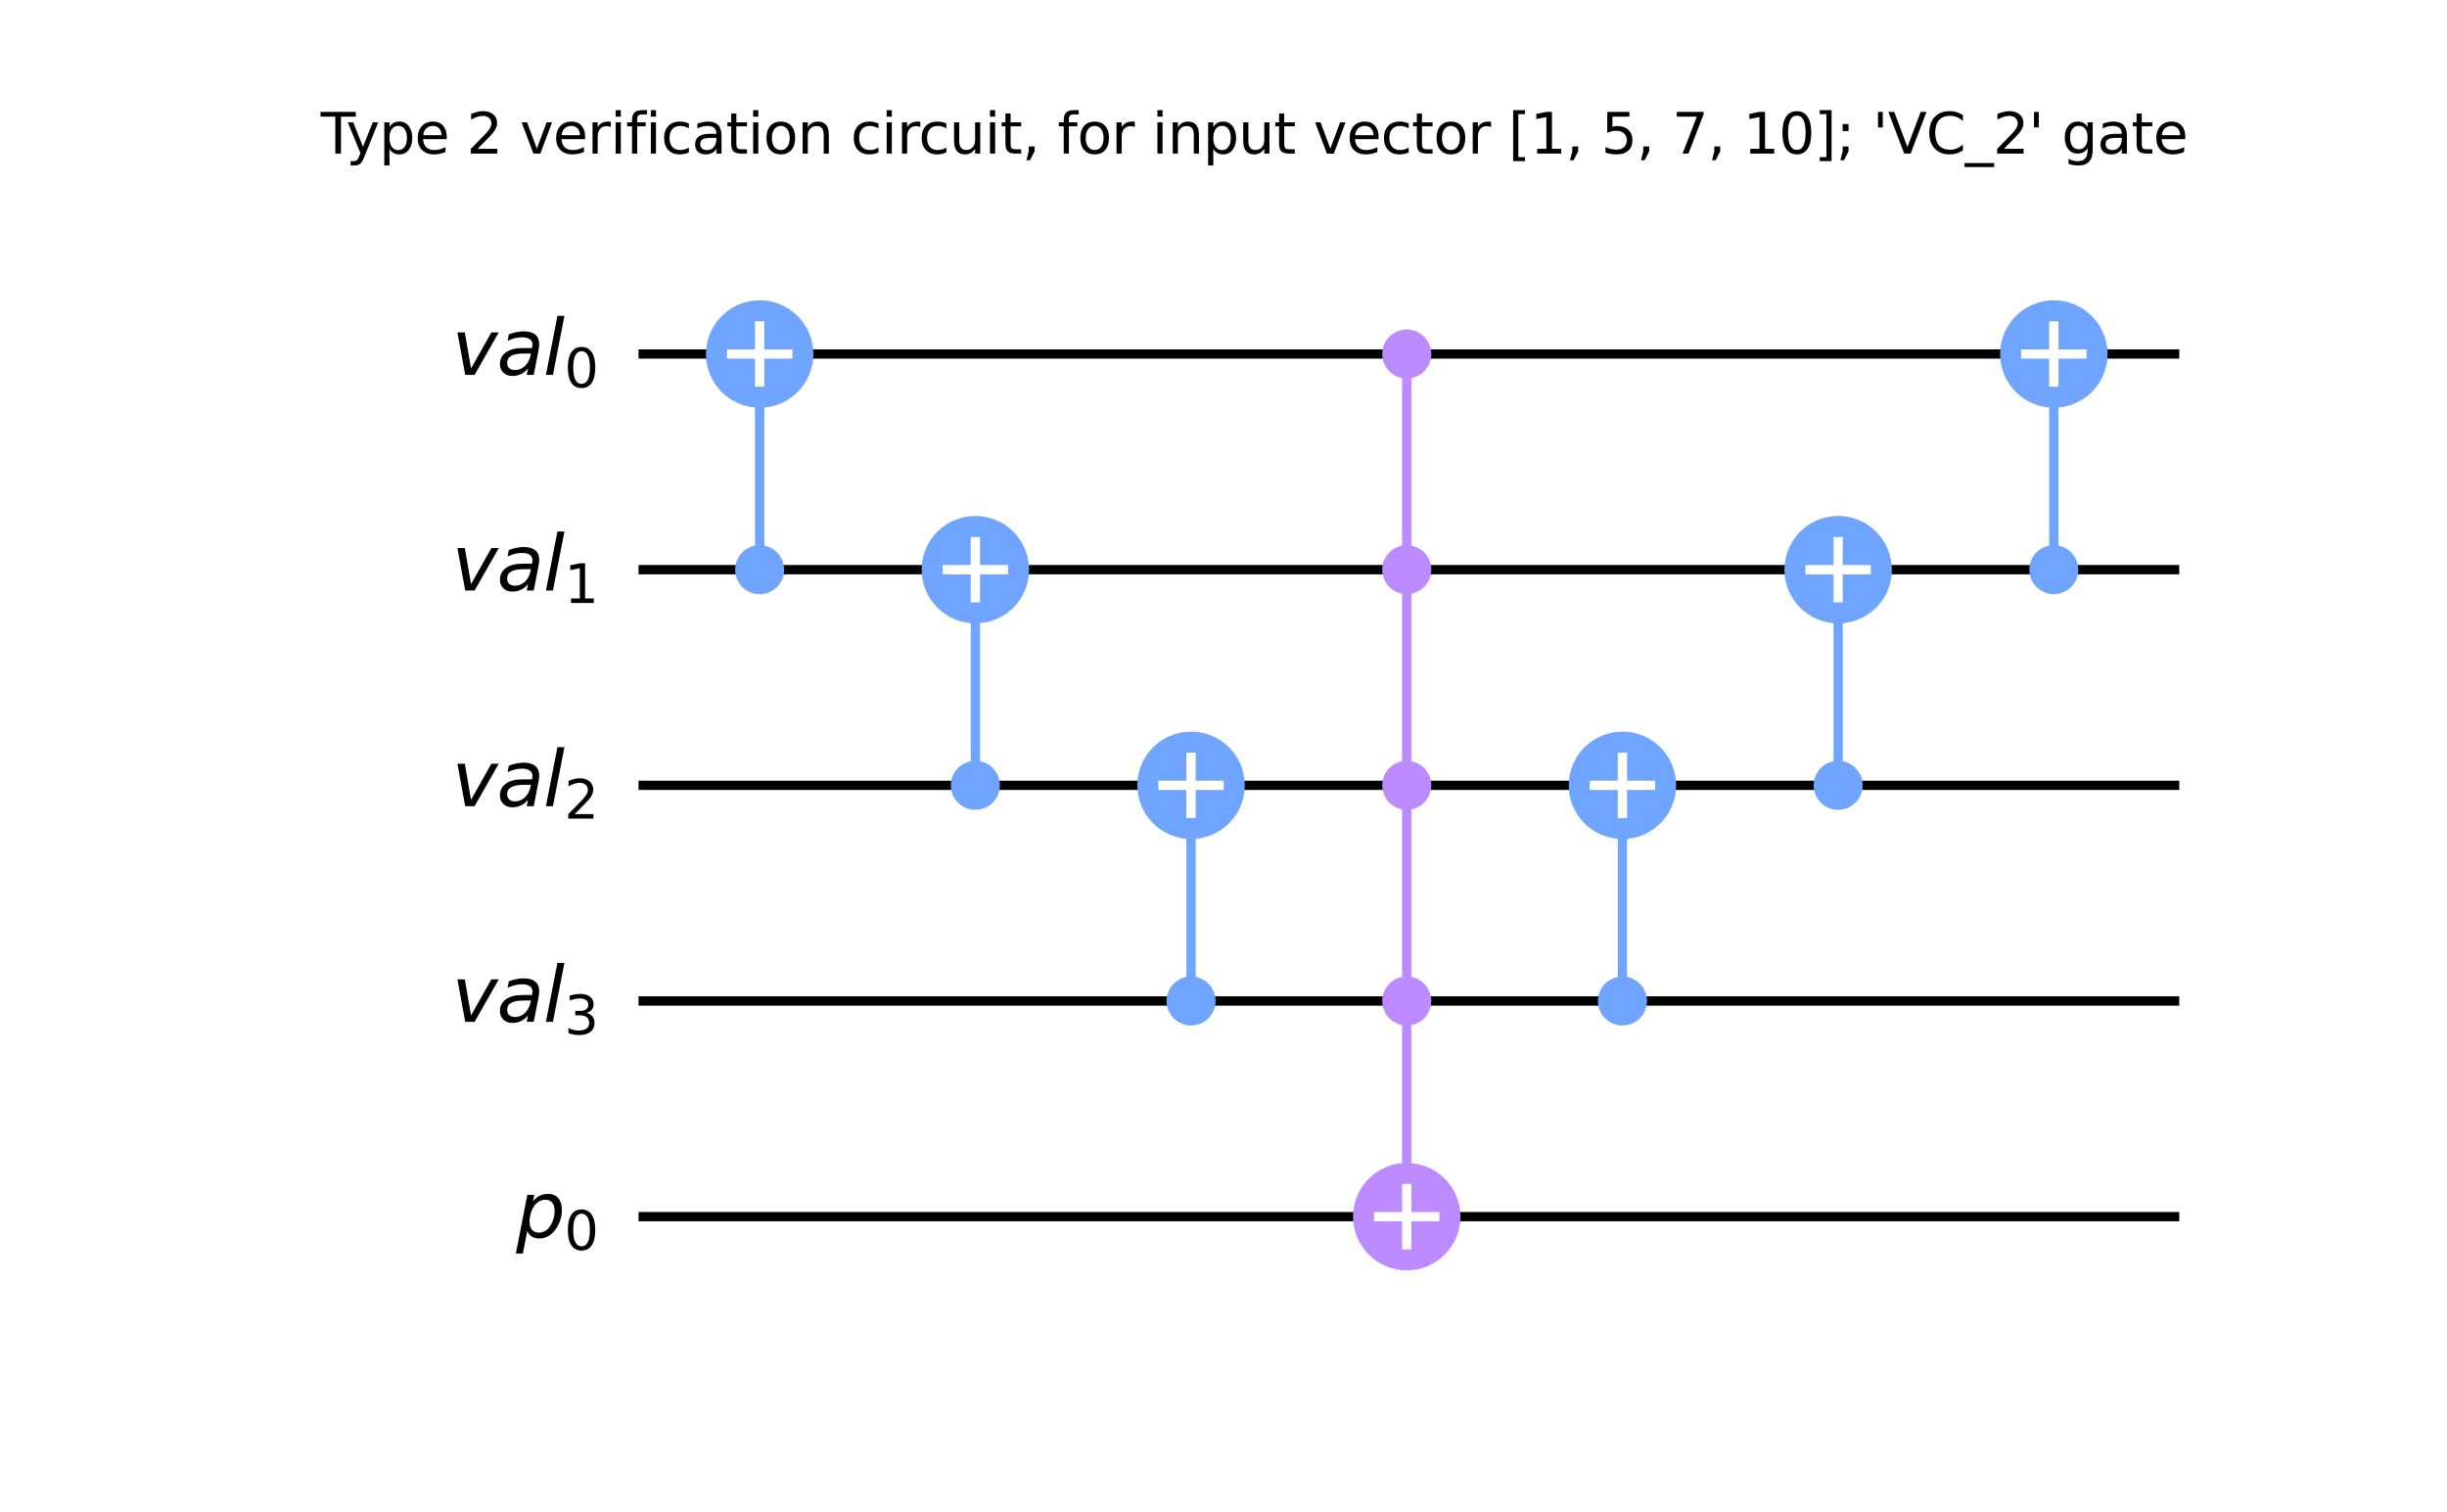 <?xml version="1.0" encoding="utf-8" standalone="no"?>
<!DOCTYPE svg PUBLIC "-//W3C//DTD SVG 1.1//EN"
  "http://www.w3.org/Graphics/SVG/1.1/DTD/svg11.dtd">
<svg height="325.08pt" version="1.1" viewBox="0 0 525.88 325.08" width="525.88pt" xmlns="http://www.w3.org/2000/svg" xmlns:xlink="http://www.w3.org/1999/xlink">
 <defs>
  <style type="text/css">*{stroke-linecap:butt;stroke-linejoin:round;}</style>
 </defs>
 <g id="figure_1">
  <g id="patch_1">
   <path d="M 0 325.08 
L 525.88 325.08 
L 525.88 0 
L 0 0 
z
" style="fill:#ffffff;"/>
  </g>
  <g id="axes_1">
   <g id="line2d_1">
    <path clip-path="url(#p32e16a4c9e)" d="M 138.228 76.093 
L 467.341 76.093 
" style="fill:none;stroke:#000000;stroke-linecap:square;stroke-width:2;"/>
   </g>
   <g id="line2d_2">
    <path clip-path="url(#p32e16a4c9e)" d="M 138.228 122.447 
L 467.341 122.447 
" style="fill:none;stroke:#000000;stroke-linecap:square;stroke-width:2;"/>
   </g>
   <g id="line2d_3">
    <path clip-path="url(#p32e16a4c9e)" d="M 138.228 168.801 
L 467.341 168.801 
" style="fill:none;stroke:#000000;stroke-linecap:square;stroke-width:2;"/>
   </g>
   <g id="line2d_4">
    <path clip-path="url(#p32e16a4c9e)" d="M 138.228 215.155 
L 467.341 215.155 
" style="fill:none;stroke:#000000;stroke-linecap:square;stroke-width:2;"/>
   </g>
   <g id="line2d_5">
    <path clip-path="url(#p32e16a4c9e)" d="M 138.228 261.509 
L 467.341 261.509 
" style="fill:none;stroke:#000000;stroke-linecap:square;stroke-width:2;"/>
   </g>
   <g id="line2d_6">
    <path clip-path="url(#p32e16a4c9e)" d="M 163.259 122.447 
L 163.259 76.093 
" style="fill:none;stroke:#6fa4ff;stroke-linecap:square;stroke-width:2;"/>
   </g>
   <g id="line2d_7">
    <path clip-path="url(#p32e16a4c9e)" d="M 209.613 168.801 
L 209.613 122.447 
" style="fill:none;stroke:#6fa4ff;stroke-linecap:square;stroke-width:2;"/>
   </g>
   <g id="line2d_8">
    <path clip-path="url(#p32e16a4c9e)" d="M 255.967 215.155 
L 255.967 168.801 
" style="fill:none;stroke:#6fa4ff;stroke-linecap:square;stroke-width:2;"/>
   </g>
   <g id="line2d_9">
    <path clip-path="url(#p32e16a4c9e)" d="M 302.321 261.509 
L 302.321 76.093 
" style="fill:none;stroke:#bb8bff;stroke-linecap:square;stroke-width:2;"/>
   </g>
   <g id="line2d_10">
    <path clip-path="url(#p32e16a4c9e)" d="M 348.675 215.155 
L 348.675 168.801 
" style="fill:none;stroke:#6fa4ff;stroke-linecap:square;stroke-width:2;"/>
   </g>
   <g id="line2d_11">
    <path clip-path="url(#p32e16a4c9e)" d="M 395.029 168.801 
L 395.029 122.447 
" style="fill:none;stroke:#6fa4ff;stroke-linecap:square;stroke-width:2;"/>
   </g>
   <g id="line2d_12">
    <path clip-path="url(#p32e16a4c9e)" d="M 441.383 122.447 
L 441.383 76.093 
" style="fill:none;stroke:#6fa4ff;stroke-linecap:square;stroke-width:2;"/>
   </g>
   <g id="text_1">
    <!-- Type 2 verification circuit, for input vector [1, 5, 7, 10]; 'VC_2' gate -->
    <g transform="translate(68.918 33.01)scale(0.12 -0.12)">
     <defs>
      <path d="M -19 4666 
L 3928 4666 
L 3928 4134 
L 2272 4134 
L 2272 0 
L 1638 0 
L 1638 4134 
L -19 4134 
L -19 4666 
z
" id="DejaVuSans-54" transform="scale(0.016)"/>
      <path d="M 2059 -325 
Q 1816 -950 1584 -1140 
Q 1353 -1331 966 -1331 
L 506 -1331 
L 506 -850 
L 844 -850 
Q 1081 -850 1212 -737 
Q 1344 -625 1503 -206 
L 1606 56 
L 191 3500 
L 800 3500 
L 1894 763 
L 2988 3500 
L 3597 3500 
L 2059 -325 
z
" id="DejaVuSans-79" transform="scale(0.016)"/>
      <path d="M 1159 525 
L 1159 -1331 
L 581 -1331 
L 581 3500 
L 1159 3500 
L 1159 2969 
Q 1341 3281 1617 3432 
Q 1894 3584 2278 3584 
Q 2916 3584 3314 3078 
Q 3713 2572 3713 1747 
Q 3713 922 3314 415 
Q 2916 -91 2278 -91 
Q 1894 -91 1617 61 
Q 1341 213 1159 525 
z
M 3116 1747 
Q 3116 2381 2855 2742 
Q 2594 3103 2138 3103 
Q 1681 3103 1420 2742 
Q 1159 2381 1159 1747 
Q 1159 1113 1420 752 
Q 1681 391 2138 391 
Q 2594 391 2855 752 
Q 3116 1113 3116 1747 
z
" id="DejaVuSans-70" transform="scale(0.016)"/>
      <path d="M 3597 1894 
L 3597 1613 
L 953 1613 
Q 991 1019 1311 708 
Q 1631 397 2203 397 
Q 2534 397 2845 478 
Q 3156 559 3463 722 
L 3463 178 
Q 3153 47 2828 -22 
Q 2503 -91 2169 -91 
Q 1331 -91 842 396 
Q 353 884 353 1716 
Q 353 2575 817 3079 
Q 1281 3584 2069 3584 
Q 2775 3584 3186 3129 
Q 3597 2675 3597 1894 
z
M 3022 2063 
Q 3016 2534 2758 2815 
Q 2500 3097 2075 3097 
Q 1594 3097 1305 2825 
Q 1016 2553 972 2059 
L 3022 2063 
z
" id="DejaVuSans-65" transform="scale(0.016)"/>
      <path id="DejaVuSans-20" transform="scale(0.016)"/>
      <path d="M 1228 531 
L 3431 531 
L 3431 0 
L 469 0 
L 469 531 
Q 828 903 1448 1529 
Q 2069 2156 2228 2338 
Q 2531 2678 2651 2914 
Q 2772 3150 2772 3378 
Q 2772 3750 2511 3984 
Q 2250 4219 1831 4219 
Q 1534 4219 1204 4116 
Q 875 4013 500 3803 
L 500 4441 
Q 881 4594 1212 4672 
Q 1544 4750 1819 4750 
Q 2544 4750 2975 4387 
Q 3406 4025 3406 3419 
Q 3406 3131 3298 2873 
Q 3191 2616 2906 2266 
Q 2828 2175 2409 1742 
Q 1991 1309 1228 531 
z
" id="DejaVuSans-32" transform="scale(0.016)"/>
      <path d="M 191 3500 
L 800 3500 
L 1894 563 
L 2988 3500 
L 3597 3500 
L 2284 0 
L 1503 0 
L 191 3500 
z
" id="DejaVuSans-76" transform="scale(0.016)"/>
      <path d="M 2631 2963 
Q 2534 3019 2420 3045 
Q 2306 3072 2169 3072 
Q 1681 3072 1420 2755 
Q 1159 2438 1159 1844 
L 1159 0 
L 581 0 
L 581 3500 
L 1159 3500 
L 1159 2956 
Q 1341 3275 1631 3429 
Q 1922 3584 2338 3584 
Q 2397 3584 2469 3576 
Q 2541 3569 2628 3553 
L 2631 2963 
z
" id="DejaVuSans-72" transform="scale(0.016)"/>
      <path d="M 603 3500 
L 1178 3500 
L 1178 0 
L 603 0 
L 603 3500 
z
M 603 4863 
L 1178 4863 
L 1178 4134 
L 603 4134 
L 603 4863 
z
" id="DejaVuSans-69" transform="scale(0.016)"/>
      <path d="M 2375 4863 
L 2375 4384 
L 1825 4384 
Q 1516 4384 1395 4259 
Q 1275 4134 1275 3809 
L 1275 3500 
L 2222 3500 
L 2222 3053 
L 1275 3053 
L 1275 0 
L 697 0 
L 697 3053 
L 147 3053 
L 147 3500 
L 697 3500 
L 697 3744 
Q 697 4328 969 4595 
Q 1241 4863 1831 4863 
L 2375 4863 
z
" id="DejaVuSans-66" transform="scale(0.016)"/>
      <path d="M 3122 3366 
L 3122 2828 
Q 2878 2963 2633 3030 
Q 2388 3097 2138 3097 
Q 1578 3097 1268 2742 
Q 959 2388 959 1747 
Q 959 1106 1268 751 
Q 1578 397 2138 397 
Q 2388 397 2633 464 
Q 2878 531 3122 666 
L 3122 134 
Q 2881 22 2623 -34 
Q 2366 -91 2075 -91 
Q 1284 -91 818 406 
Q 353 903 353 1747 
Q 353 2603 823 3093 
Q 1294 3584 2113 3584 
Q 2378 3584 2631 3529 
Q 2884 3475 3122 3366 
z
" id="DejaVuSans-63" transform="scale(0.016)"/>
      <path d="M 2194 1759 
Q 1497 1759 1228 1600 
Q 959 1441 959 1056 
Q 959 750 1161 570 
Q 1363 391 1709 391 
Q 2188 391 2477 730 
Q 2766 1069 2766 1631 
L 2766 1759 
L 2194 1759 
z
M 3341 1997 
L 3341 0 
L 2766 0 
L 2766 531 
Q 2569 213 2275 61 
Q 1981 -91 1556 -91 
Q 1019 -91 701 211 
Q 384 513 384 1019 
Q 384 1609 779 1909 
Q 1175 2209 1959 2209 
L 2766 2209 
L 2766 2266 
Q 2766 2663 2505 2880 
Q 2244 3097 1772 3097 
Q 1472 3097 1187 3025 
Q 903 2953 641 2809 
L 641 3341 
Q 956 3463 1253 3523 
Q 1550 3584 1831 3584 
Q 2591 3584 2966 3190 
Q 3341 2797 3341 1997 
z
" id="DejaVuSans-61" transform="scale(0.016)"/>
      <path d="M 1172 4494 
L 1172 3500 
L 2356 3500 
L 2356 3053 
L 1172 3053 
L 1172 1153 
Q 1172 725 1289 603 
Q 1406 481 1766 481 
L 2356 481 
L 2356 0 
L 1766 0 
Q 1100 0 847 248 
Q 594 497 594 1153 
L 594 3053 
L 172 3053 
L 172 3500 
L 594 3500 
L 594 4494 
L 1172 4494 
z
" id="DejaVuSans-74" transform="scale(0.016)"/>
      <path d="M 1959 3097 
Q 1497 3097 1228 2736 
Q 959 2375 959 1747 
Q 959 1119 1226 758 
Q 1494 397 1959 397 
Q 2419 397 2687 759 
Q 2956 1122 2956 1747 
Q 2956 2369 2687 2733 
Q 2419 3097 1959 3097 
z
M 1959 3584 
Q 2709 3584 3137 3096 
Q 3566 2609 3566 1747 
Q 3566 888 3137 398 
Q 2709 -91 1959 -91 
Q 1206 -91 779 398 
Q 353 888 353 1747 
Q 353 2609 779 3096 
Q 1206 3584 1959 3584 
z
" id="DejaVuSans-6f" transform="scale(0.016)"/>
      <path d="M 3513 2113 
L 3513 0 
L 2938 0 
L 2938 2094 
Q 2938 2591 2744 2837 
Q 2550 3084 2163 3084 
Q 1697 3084 1428 2787 
Q 1159 2491 1159 1978 
L 1159 0 
L 581 0 
L 581 3500 
L 1159 3500 
L 1159 2956 
Q 1366 3272 1645 3428 
Q 1925 3584 2291 3584 
Q 2894 3584 3203 3211 
Q 3513 2838 3513 2113 
z
" id="DejaVuSans-6e" transform="scale(0.016)"/>
      <path d="M 544 1381 
L 544 3500 
L 1119 3500 
L 1119 1403 
Q 1119 906 1312 657 
Q 1506 409 1894 409 
Q 2359 409 2629 706 
Q 2900 1003 2900 1516 
L 2900 3500 
L 3475 3500 
L 3475 0 
L 2900 0 
L 2900 538 
Q 2691 219 2414 64 
Q 2138 -91 1772 -91 
Q 1169 -91 856 284 
Q 544 659 544 1381 
z
M 1991 3584 
L 1991 3584 
z
" id="DejaVuSans-75" transform="scale(0.016)"/>
      <path d="M 750 794 
L 1409 794 
L 1409 256 
L 897 -744 
L 494 -744 
L 750 256 
L 750 794 
z
" id="DejaVuSans-2c" transform="scale(0.016)"/>
      <path d="M 550 4863 
L 1875 4863 
L 1875 4416 
L 1125 4416 
L 1125 -397 
L 1875 -397 
L 1875 -844 
L 550 -844 
L 550 4863 
z
" id="DejaVuSans-5b" transform="scale(0.016)"/>
      <path d="M 794 531 
L 1825 531 
L 1825 4091 
L 703 3866 
L 703 4441 
L 1819 4666 
L 2450 4666 
L 2450 531 
L 3481 531 
L 3481 0 
L 794 0 
L 794 531 
z
" id="DejaVuSans-31" transform="scale(0.016)"/>
      <path d="M 691 4666 
L 3169 4666 
L 3169 4134 
L 1269 4134 
L 1269 2991 
Q 1406 3038 1543 3061 
Q 1681 3084 1819 3084 
Q 2600 3084 3056 2656 
Q 3513 2228 3513 1497 
Q 3513 744 3044 326 
Q 2575 -91 1722 -91 
Q 1428 -91 1123 -41 
Q 819 9 494 109 
L 494 744 
Q 775 591 1075 516 
Q 1375 441 1709 441 
Q 2250 441 2565 725 
Q 2881 1009 2881 1497 
Q 2881 1984 2565 2268 
Q 2250 2553 1709 2553 
Q 1456 2553 1204 2497 
Q 953 2441 691 2322 
L 691 4666 
z
" id="DejaVuSans-35" transform="scale(0.016)"/>
      <path d="M 525 4666 
L 3525 4666 
L 3525 4397 
L 1831 0 
L 1172 0 
L 2766 4134 
L 525 4134 
L 525 4666 
z
" id="DejaVuSans-37" transform="scale(0.016)"/>
      <path d="M 2034 4250 
Q 1547 4250 1301 3770 
Q 1056 3291 1056 2328 
Q 1056 1369 1301 889 
Q 1547 409 2034 409 
Q 2525 409 2770 889 
Q 3016 1369 3016 2328 
Q 3016 3291 2770 3770 
Q 2525 4250 2034 4250 
z
M 2034 4750 
Q 2819 4750 3233 4129 
Q 3647 3509 3647 2328 
Q 3647 1150 3233 529 
Q 2819 -91 2034 -91 
Q 1250 -91 836 529 
Q 422 1150 422 2328 
Q 422 3509 836 4129 
Q 1250 4750 2034 4750 
z
" id="DejaVuSans-30" transform="scale(0.016)"/>
      <path d="M 1947 4863 
L 1947 -844 
L 622 -844 
L 622 -397 
L 1369 -397 
L 1369 4416 
L 622 4416 
L 622 4863 
L 1947 4863 
z
" id="DejaVuSans-5d" transform="scale(0.016)"/>
      <path d="M 750 3309 
L 1409 3309 
L 1409 2516 
L 750 2516 
L 750 3309 
z
M 750 794 
L 1409 794 
L 1409 256 
L 897 -744 
L 494 -744 
L 750 256 
L 750 794 
z
" id="DejaVuSans-3b" transform="scale(0.016)"/>
      <path d="M 1147 4666 
L 1147 2931 
L 616 2931 
L 616 4666 
L 1147 4666 
z
" id="DejaVuSans-27" transform="scale(0.016)"/>
      <path d="M 1831 0 
L 50 4666 
L 709 4666 
L 2188 738 
L 3669 4666 
L 4325 4666 
L 2547 0 
L 1831 0 
z
" id="DejaVuSans-56" transform="scale(0.016)"/>
      <path d="M 4122 4306 
L 4122 3641 
Q 3803 3938 3442 4084 
Q 3081 4231 2675 4231 
Q 1875 4231 1450 3742 
Q 1025 3253 1025 2328 
Q 1025 1406 1450 917 
Q 1875 428 2675 428 
Q 3081 428 3442 575 
Q 3803 722 4122 1019 
L 4122 359 
Q 3791 134 3420 21 
Q 3050 -91 2638 -91 
Q 1578 -91 968 557 
Q 359 1206 359 2328 
Q 359 3453 968 4101 
Q 1578 4750 2638 4750 
Q 3056 4750 3426 4639 
Q 3797 4528 4122 4306 
z
" id="DejaVuSans-43" transform="scale(0.016)"/>
      <path d="M 3263 -1063 
L 3263 -1509 
L -63 -1509 
L -63 -1063 
L 3263 -1063 
z
" id="DejaVuSans-5f" transform="scale(0.016)"/>
      <path d="M 2906 1791 
Q 2906 2416 2648 2759 
Q 2391 3103 1925 3103 
Q 1463 3103 1205 2759 
Q 947 2416 947 1791 
Q 947 1169 1205 825 
Q 1463 481 1925 481 
Q 2391 481 2648 825 
Q 2906 1169 2906 1791 
z
M 3481 434 
Q 3481 -459 3084 -895 
Q 2688 -1331 1869 -1331 
Q 1566 -1331 1297 -1286 
Q 1028 -1241 775 -1147 
L 775 -588 
Q 1028 -725 1275 -790 
Q 1522 -856 1778 -856 
Q 2344 -856 2625 -561 
Q 2906 -266 2906 331 
L 2906 616 
Q 2728 306 2450 153 
Q 2172 0 1784 0 
Q 1141 0 747 490 
Q 353 981 353 1791 
Q 353 2603 747 3093 
Q 1141 3584 1784 3584 
Q 2172 3584 2450 3431 
Q 2728 3278 2906 2969 
L 2906 3500 
L 3481 3500 
L 3481 434 
z
" id="DejaVuSans-67" transform="scale(0.016)"/>
     </defs>
     <use xlink:href="#DejaVuSans-54"/>
     <use x="45.459" xlink:href="#DejaVuSans-79"/>
     <use x="104.639" xlink:href="#DejaVuSans-70"/>
     <use x="168.115" xlink:href="#DejaVuSans-65"/>
     <use x="229.639" xlink:href="#DejaVuSans-20"/>
     <use x="261.426" xlink:href="#DejaVuSans-32"/>
     <use x="325.049" xlink:href="#DejaVuSans-20"/>
     <use x="356.836" xlink:href="#DejaVuSans-76"/>
     <use x="416.016" xlink:href="#DejaVuSans-65"/>
     <use x="477.539" xlink:href="#DejaVuSans-72"/>
     <use x="518.652" xlink:href="#DejaVuSans-69"/>
     <use x="546.436" xlink:href="#DejaVuSans-66"/>
     <use x="581.641" xlink:href="#DejaVuSans-69"/>
     <use x="609.424" xlink:href="#DejaVuSans-63"/>
     <use x="664.404" xlink:href="#DejaVuSans-61"/>
     <use x="725.684" xlink:href="#DejaVuSans-74"/>
     <use x="764.893" xlink:href="#DejaVuSans-69"/>
     <use x="792.676" xlink:href="#DejaVuSans-6f"/>
     <use x="853.857" xlink:href="#DejaVuSans-6e"/>
     <use x="917.236" xlink:href="#DejaVuSans-20"/>
     <use x="949.023" xlink:href="#DejaVuSans-63"/>
     <use x="1004.004" xlink:href="#DejaVuSans-69"/>
     <use x="1031.787" xlink:href="#DejaVuSans-72"/>
     <use x="1070.65" xlink:href="#DejaVuSans-63"/>
     <use x="1125.631" xlink:href="#DejaVuSans-75"/>
     <use x="1189.01" xlink:href="#DejaVuSans-69"/>
     <use x="1216.793" xlink:href="#DejaVuSans-74"/>
     <use x="1256.002" xlink:href="#DejaVuSans-2c"/>
     <use x="1287.789" xlink:href="#DejaVuSans-20"/>
     <use x="1319.576" xlink:href="#DejaVuSans-66"/>
     <use x="1354.781" xlink:href="#DejaVuSans-6f"/>
     <use x="1415.963" xlink:href="#DejaVuSans-72"/>
     <use x="1457.076" xlink:href="#DejaVuSans-20"/>
     <use x="1488.863" xlink:href="#DejaVuSans-69"/>
     <use x="1516.646" xlink:href="#DejaVuSans-6e"/>
     <use x="1580.025" xlink:href="#DejaVuSans-70"/>
     <use x="1643.502" xlink:href="#DejaVuSans-75"/>
     <use x="1706.881" xlink:href="#DejaVuSans-74"/>
     <use x="1746.09" xlink:href="#DejaVuSans-20"/>
     <use x="1777.877" xlink:href="#DejaVuSans-76"/>
     <use x="1837.057" xlink:href="#DejaVuSans-65"/>
     <use x="1898.58" xlink:href="#DejaVuSans-63"/>
     <use x="1953.561" xlink:href="#DejaVuSans-74"/>
     <use x="1992.77" xlink:href="#DejaVuSans-6f"/>
     <use x="2053.951" xlink:href="#DejaVuSans-72"/>
     <use x="2095.064" xlink:href="#DejaVuSans-20"/>
     <use x="2126.852" xlink:href="#DejaVuSans-5b"/>
     <use x="2165.865" xlink:href="#DejaVuSans-31"/>
     <use x="2229.488" xlink:href="#DejaVuSans-2c"/>
     <use x="2261.275" xlink:href="#DejaVuSans-20"/>
     <use x="2293.062" xlink:href="#DejaVuSans-35"/>
     <use x="2356.686" xlink:href="#DejaVuSans-2c"/>
     <use x="2388.473" xlink:href="#DejaVuSans-20"/>
     <use x="2420.26" xlink:href="#DejaVuSans-37"/>
     <use x="2483.883" xlink:href="#DejaVuSans-2c"/>
     <use x="2515.67" xlink:href="#DejaVuSans-20"/>
     <use x="2547.457" xlink:href="#DejaVuSans-31"/>
     <use x="2611.08" xlink:href="#DejaVuSans-30"/>
     <use x="2674.703" xlink:href="#DejaVuSans-5d"/>
     <use x="2713.717" xlink:href="#DejaVuSans-3b"/>
     <use x="2747.408" xlink:href="#DejaVuSans-20"/>
     <use x="2779.195" xlink:href="#DejaVuSans-27"/>
     <use x="2806.686" xlink:href="#DejaVuSans-56"/>
     <use x="2875.094" xlink:href="#DejaVuSans-43"/>
     <use x="2944.918" xlink:href="#DejaVuSans-5f"/>
     <use x="2994.918" xlink:href="#DejaVuSans-32"/>
     <use x="3058.541" xlink:href="#DejaVuSans-27"/>
     <use x="3086.031" xlink:href="#DejaVuSans-20"/>
     <use x="3117.818" xlink:href="#DejaVuSans-67"/>
     <use x="3181.295" xlink:href="#DejaVuSans-61"/>
     <use x="3242.574" xlink:href="#DejaVuSans-74"/>
     <use x="3281.783" xlink:href="#DejaVuSans-65"/>
    </g>
   </g>
   <g id="patch_2">
    <path clip-path="url(#p32e16a4c9e)" d="M 163.259 126.966 
C 164.458 126.966 165.607 126.49 166.455 125.643 
C 167.303 124.795 167.779 123.645 167.779 122.447 
C 167.779 121.248 167.303 120.099 166.455 119.251 
C 165.607 118.403 164.458 117.927 163.259 117.927 
C 162.061 117.927 160.911 118.403 160.063 119.251 
C 159.216 120.099 158.74 121.248 158.74 122.447 
C 158.74 123.645 159.216 124.795 160.063 125.643 
C 160.911 126.49 162.061 126.966 163.259 126.966 
z
" style="fill:#6fa4ff;stroke:#6fa4ff;stroke-linejoin:miter;stroke-width:1.5;"/>
   </g>
   <g id="patch_3">
    <path clip-path="url(#p32e16a4c9e)" d="M 163.259 86.638 
C 166.056 86.638 168.738 85.527 170.716 83.55 
C 172.694 81.572 173.805 78.89 173.805 76.093 
C 173.805 73.296 172.694 70.614 170.716 68.636 
C 168.738 66.658 166.056 65.547 163.259 65.547 
C 160.463 65.547 157.78 66.658 155.802 68.636 
C 153.825 70.614 152.714 73.296 152.714 76.093 
C 152.714 78.89 153.825 81.572 155.802 83.55 
C 157.78 85.527 160.463 86.638 163.259 86.638 
z
" style="fill:#6fa4ff;stroke:#6fa4ff;stroke-linejoin:miter;stroke-width:2;"/>
   </g>
   <g id="patch_4">
    <path clip-path="url(#p32e16a4c9e)" d="M 209.613 173.32 
C 210.812 173.32 211.961 172.844 212.809 171.997 
C 213.657 171.149 214.133 169.999 214.133 168.801 
C 214.133 167.602 213.657 166.453 212.809 165.605 
C 211.961 164.757 210.812 164.281 209.613 164.281 
C 208.415 164.281 207.265 164.757 206.417 165.605 
C 205.57 166.453 205.094 167.602 205.094 168.801 
C 205.094 169.999 205.57 171.149 206.417 171.997 
C 207.265 172.844 208.415 173.32 209.613 173.32 
z
" style="fill:#6fa4ff;stroke:#6fa4ff;stroke-linejoin:miter;stroke-width:1.5;"/>
   </g>
   <g id="patch_5">
    <path clip-path="url(#p32e16a4c9e)" d="M 209.613 132.992 
C 212.41 132.992 215.092 131.881 217.07 129.904 
C 219.048 127.926 220.159 125.244 220.159 122.447 
C 220.159 119.65 219.048 116.968 217.07 114.99 
C 215.092 113.012 212.41 111.901 209.613 111.901 
C 206.817 111.901 204.134 113.012 202.156 114.99 
C 200.179 116.968 199.068 119.65 199.068 122.447 
C 199.068 125.244 200.179 127.926 202.156 129.904 
C 204.134 131.881 206.817 132.992 209.613 132.992 
z
" style="fill:#6fa4ff;stroke:#6fa4ff;stroke-linejoin:miter;stroke-width:2;"/>
   </g>
   <g id="patch_6">
    <path clip-path="url(#p32e16a4c9e)" d="M 255.967 219.674 
C 257.166 219.674 258.315 219.198 259.163 218.351 
C 260.011 217.503 260.487 216.353 260.487 215.155 
C 260.487 213.956 260.011 212.807 259.163 211.959 
C 258.315 211.111 257.166 210.635 255.967 210.635 
C 254.769 210.635 253.619 211.111 252.771 211.959 
C 251.924 212.807 251.448 213.956 251.448 215.155 
C 251.448 216.353 251.924 217.503 252.771 218.351 
C 253.619 219.198 254.769 219.674 255.967 219.674 
z
" style="fill:#6fa4ff;stroke:#6fa4ff;stroke-linejoin:miter;stroke-width:1.5;"/>
   </g>
   <g id="patch_7">
    <path clip-path="url(#p32e16a4c9e)" d="M 255.967 179.346 
C 258.764 179.346 261.446 178.235 263.424 176.258 
C 265.402 174.28 266.513 171.598 266.513 168.801 
C 266.513 166.004 265.402 163.322 263.424 161.344 
C 261.446 159.366 258.764 158.255 255.967 158.255 
C 253.171 158.255 250.488 159.366 248.51 161.344 
C 246.533 163.322 245.422 166.004 245.422 168.801 
C 245.422 171.598 246.533 174.28 248.51 176.258 
C 250.488 178.235 253.171 179.346 255.967 179.346 
z
" style="fill:#6fa4ff;stroke:#6fa4ff;stroke-linejoin:miter;stroke-width:2;"/>
   </g>
   <g id="patch_8">
    <path clip-path="url(#p32e16a4c9e)" d="M 302.321 80.612 
C 303.52 80.612 304.669 80.136 305.517 79.289 
C 306.365 78.441 306.841 77.291 306.841 76.093 
C 306.841 74.894 306.365 73.745 305.517 72.897 
C 304.669 72.049 303.52 71.573 302.321 71.573 
C 301.123 71.573 299.973 72.049 299.125 72.897 
C 298.278 73.745 297.802 74.894 297.802 76.093 
C 297.802 77.291 298.278 78.441 299.125 79.289 
C 299.973 80.136 301.123 80.612 302.321 80.612 
z
" style="fill:#bb8bff;stroke:#bb8bff;stroke-linejoin:miter;stroke-width:1.5;"/>
   </g>
   <g id="patch_9">
    <path clip-path="url(#p32e16a4c9e)" d="M 302.321 126.966 
C 303.52 126.966 304.669 126.49 305.517 125.643 
C 306.365 124.795 306.841 123.645 306.841 122.447 
C 306.841 121.248 306.365 120.099 305.517 119.251 
C 304.669 118.403 303.52 117.927 302.321 117.927 
C 301.123 117.927 299.973 118.403 299.125 119.251 
C 298.278 120.099 297.802 121.248 297.802 122.447 
C 297.802 123.645 298.278 124.795 299.125 125.643 
C 299.973 126.49 301.123 126.966 302.321 126.966 
z
" style="fill:#bb8bff;stroke:#bb8bff;stroke-linejoin:miter;stroke-width:1.5;"/>
   </g>
   <g id="patch_10">
    <path clip-path="url(#p32e16a4c9e)" d="M 302.321 173.32 
C 303.52 173.32 304.669 172.844 305.517 171.997 
C 306.365 171.149 306.841 169.999 306.841 168.801 
C 306.841 167.602 306.365 166.453 305.517 165.605 
C 304.669 164.757 303.52 164.281 302.321 164.281 
C 301.123 164.281 299.973 164.757 299.125 165.605 
C 298.278 166.453 297.802 167.602 297.802 168.801 
C 297.802 169.999 298.278 171.149 299.125 171.997 
C 299.973 172.844 301.123 173.32 302.321 173.32 
z
" style="fill:#bb8bff;stroke:#bb8bff;stroke-linejoin:miter;stroke-width:1.5;"/>
   </g>
   <g id="patch_11">
    <path clip-path="url(#p32e16a4c9e)" d="M 302.321 219.674 
C 303.52 219.674 304.669 219.198 305.517 218.351 
C 306.365 217.503 306.841 216.353 306.841 215.155 
C 306.841 213.956 306.365 212.807 305.517 211.959 
C 304.669 211.111 303.52 210.635 302.321 210.635 
C 301.123 210.635 299.973 211.111 299.125 211.959 
C 298.278 212.807 297.802 213.956 297.802 215.155 
C 297.802 216.353 298.278 217.503 299.125 218.351 
C 299.973 219.198 301.123 219.674 302.321 219.674 
z
" style="fill:#bb8bff;stroke:#bb8bff;stroke-linejoin:miter;stroke-width:1.5;"/>
   </g>
   <g id="patch_12">
    <path clip-path="url(#p32e16a4c9e)" d="M 302.321 272.054 
C 305.118 272.054 307.8 270.943 309.778 268.966 
C 311.756 266.988 312.867 264.306 312.867 261.509 
C 312.867 258.712 311.756 256.03 309.778 254.052 
C 307.8 252.074 305.118 250.963 302.321 250.963 
C 299.525 250.963 296.842 252.074 294.864 254.052 
C 292.887 256.03 291.776 258.712 291.776 261.509 
C 291.776 264.306 292.887 266.988 294.864 268.966 
C 296.842 270.943 299.525 272.054 302.321 272.054 
z
" style="fill:#bb8bff;stroke:#bb8bff;stroke-linejoin:miter;stroke-width:2;"/>
   </g>
   <g id="patch_13">
    <path clip-path="url(#p32e16a4c9e)" d="M 348.675 219.674 
C 349.874 219.674 351.023 219.198 351.871 218.351 
C 352.719 217.503 353.195 216.353 353.195 215.155 
C 353.195 213.956 352.719 212.807 351.871 211.959 
C 351.023 211.111 349.874 210.635 348.675 210.635 
C 347.477 210.635 346.327 211.111 345.479 211.959 
C 344.632 212.807 344.156 213.956 344.156 215.155 
C 344.156 216.353 344.632 217.503 345.479 218.351 
C 346.327 219.198 347.477 219.674 348.675 219.674 
z
" style="fill:#6fa4ff;stroke:#6fa4ff;stroke-linejoin:miter;stroke-width:1.5;"/>
   </g>
   <g id="patch_14">
    <path clip-path="url(#p32e16a4c9e)" d="M 348.675 179.346 
C 351.472 179.346 354.154 178.235 356.132 176.258 
C 358.11 174.28 359.221 171.598 359.221 168.801 
C 359.221 166.004 358.11 163.322 356.132 161.344 
C 354.154 159.366 351.472 158.255 348.675 158.255 
C 345.879 158.255 343.196 159.366 341.218 161.344 
C 339.241 163.322 338.13 166.004 338.13 168.801 
C 338.13 171.598 339.241 174.28 341.218 176.258 
C 343.196 178.235 345.879 179.346 348.675 179.346 
z
" style="fill:#6fa4ff;stroke:#6fa4ff;stroke-linejoin:miter;stroke-width:2;"/>
   </g>
   <g id="patch_15">
    <path clip-path="url(#p32e16a4c9e)" d="M 395.029 173.32 
C 396.228 173.32 397.377 172.844 398.225 171.997 
C 399.073 171.149 399.549 169.999 399.549 168.801 
C 399.549 167.602 399.073 166.453 398.225 165.605 
C 397.377 164.757 396.228 164.281 395.029 164.281 
C 393.831 164.281 392.681 164.757 391.833 165.605 
C 390.986 166.453 390.51 167.602 390.51 168.801 
C 390.51 169.999 390.986 171.149 391.833 171.997 
C 392.681 172.844 393.831 173.32 395.029 173.32 
z
" style="fill:#6fa4ff;stroke:#6fa4ff;stroke-linejoin:miter;stroke-width:1.5;"/>
   </g>
   <g id="patch_16">
    <path clip-path="url(#p32e16a4c9e)" d="M 395.029 132.992 
C 397.826 132.992 400.508 131.881 402.486 129.904 
C 404.464 127.926 405.575 125.244 405.575 122.447 
C 405.575 119.65 404.464 116.968 402.486 114.99 
C 400.508 113.012 397.826 111.901 395.029 111.901 
C 392.233 111.901 389.55 113.012 387.572 114.99 
C 385.595 116.968 384.484 119.65 384.484 122.447 
C 384.484 125.244 385.595 127.926 387.572 129.904 
C 389.55 131.881 392.233 132.992 395.029 132.992 
z
" style="fill:#6fa4ff;stroke:#6fa4ff;stroke-linejoin:miter;stroke-width:2;"/>
   </g>
   <g id="patch_17">
    <path clip-path="url(#p32e16a4c9e)" d="M 441.383 126.966 
C 442.582 126.966 443.731 126.49 444.579 125.643 
C 445.427 124.795 445.903 123.645 445.903 122.447 
C 445.903 121.248 445.427 120.099 444.579 119.251 
C 443.731 118.403 442.582 117.927 441.383 117.927 
C 440.185 117.927 439.035 118.403 438.187 119.251 
C 437.34 120.099 436.864 121.248 436.864 122.447 
C 436.864 123.645 437.34 124.795 438.187 125.643 
C 439.035 126.49 440.185 126.966 441.383 126.966 
z
" style="fill:#6fa4ff;stroke:#6fa4ff;stroke-linejoin:miter;stroke-width:1.5;"/>
   </g>
   <g id="patch_18">
    <path clip-path="url(#p32e16a4c9e)" d="M 441.383 86.638 
C 444.18 86.638 446.862 85.527 448.84 83.55 
C 450.818 81.572 451.929 78.89 451.929 76.093 
C 451.929 73.296 450.818 70.614 448.84 68.636 
C 446.862 66.658 444.18 65.547 441.383 65.547 
C 438.587 65.547 435.904 66.658 433.926 68.636 
C 431.949 70.614 430.838 73.296 430.838 76.093 
C 430.838 78.89 431.949 81.572 433.926 83.55 
C 435.904 85.527 438.587 86.638 441.383 86.638 
z
" style="fill:#6fa4ff;stroke:#6fa4ff;stroke-linejoin:miter;stroke-width:2;"/>
   </g>
   <g id="line2d_13">
    <path clip-path="url(#p32e16a4c9e)" d="M 163.259 82.119 
L 163.259 70.067 
" style="fill:none;stroke:#ffffff;stroke-linecap:square;stroke-width:2;"/>
   </g>
   <g id="line2d_14">
    <path clip-path="url(#p32e16a4c9e)" d="M 157.233 76.093 
L 169.285 76.093 
" style="fill:none;stroke:#ffffff;stroke-linecap:square;stroke-width:2;"/>
   </g>
   <g id="line2d_15">
    <path clip-path="url(#p32e16a4c9e)" d="M 209.613 128.473 
L 209.613 116.421 
" style="fill:none;stroke:#ffffff;stroke-linecap:square;stroke-width:2;"/>
   </g>
   <g id="line2d_16">
    <path clip-path="url(#p32e16a4c9e)" d="M 203.587 122.447 
L 215.639 122.447 
" style="fill:none;stroke:#ffffff;stroke-linecap:square;stroke-width:2;"/>
   </g>
   <g id="line2d_17">
    <path clip-path="url(#p32e16a4c9e)" d="M 255.967 174.827 
L 255.967 162.775 
" style="fill:none;stroke:#ffffff;stroke-linecap:square;stroke-width:2;"/>
   </g>
   <g id="line2d_18">
    <path clip-path="url(#p32e16a4c9e)" d="M 249.941 168.801 
L 261.993 168.801 
" style="fill:none;stroke:#ffffff;stroke-linecap:square;stroke-width:2;"/>
   </g>
   <g id="line2d_19">
    <path clip-path="url(#p32e16a4c9e)" d="M 302.321 267.535 
L 302.321 255.483 
" style="fill:none;stroke:#ffffff;stroke-linecap:square;stroke-width:2;"/>
   </g>
   <g id="line2d_20">
    <path clip-path="url(#p32e16a4c9e)" d="M 296.295 261.509 
L 308.347 261.509 
" style="fill:none;stroke:#ffffff;stroke-linecap:square;stroke-width:2;"/>
   </g>
   <g id="line2d_21">
    <path clip-path="url(#p32e16a4c9e)" d="M 348.675 174.827 
L 348.675 162.775 
" style="fill:none;stroke:#ffffff;stroke-linecap:square;stroke-width:2;"/>
   </g>
   <g id="line2d_22">
    <path clip-path="url(#p32e16a4c9e)" d="M 342.649 168.801 
L 354.701 168.801 
" style="fill:none;stroke:#ffffff;stroke-linecap:square;stroke-width:2;"/>
   </g>
   <g id="line2d_23">
    <path clip-path="url(#p32e16a4c9e)" d="M 395.029 128.473 
L 395.029 116.421 
" style="fill:none;stroke:#ffffff;stroke-linecap:square;stroke-width:2;"/>
   </g>
   <g id="line2d_24">
    <path clip-path="url(#p32e16a4c9e)" d="M 389.003 122.447 
L 401.055 122.447 
" style="fill:none;stroke:#ffffff;stroke-linecap:square;stroke-width:2;"/>
   </g>
   <g id="line2d_25">
    <path clip-path="url(#p32e16a4c9e)" d="M 441.383 82.119 
L 441.383 70.067 
" style="fill:none;stroke:#ffffff;stroke-linecap:square;stroke-width:2;"/>
   </g>
   <g id="line2d_26">
    <path clip-path="url(#p32e16a4c9e)" d="M 435.357 76.093 
L 447.409 76.093 
" style="fill:none;stroke:#ffffff;stroke-linecap:square;stroke-width:2;"/>
   </g>
   <g id="text_2">
    <g clip-path="url(#p32e16a4c9e)">
     <!-- ${val}_{0}$ -->
     <g transform="translate(97.107 80.577)scale(0.163 -0.163)">
      <defs>
       <path d="M 459 3500 
L 1069 3500 
L 1581 525 
L 3256 3500 
L 3866 3500 
L 1875 0 
L 1100 0 
L 459 3500 
z
" id="DejaVuSans-Oblique-76" transform="scale(0.016)"/>
       <path d="M 3438 1997 
L 3047 0 
L 2472 0 
L 2578 531 
Q 2325 219 2001 64 
Q 1678 -91 1281 -91 
Q 834 -91 548 182 
Q 263 456 263 884 
Q 263 1497 752 1853 
Q 1241 2209 2100 2209 
L 2900 2209 
L 2931 2363 
Q 2938 2388 2941 2417 
Q 2944 2447 2944 2509 
Q 2944 2788 2717 2942 
Q 2491 3097 2081 3097 
Q 1800 3097 1504 3025 
Q 1209 2953 897 2809 
L 997 3341 
Q 1322 3463 1633 3523 
Q 1944 3584 2234 3584 
Q 2853 3584 3176 3315 
Q 3500 3047 3500 2534 
Q 3500 2431 3484 2292 
Q 3469 2153 3438 1997 
z
M 2816 1759 
L 2241 1759 
Q 1534 1759 1195 1570 
Q 856 1381 856 984 
Q 856 709 1029 553 
Q 1203 397 1509 397 
Q 1978 397 2328 733 
Q 2678 1069 2791 1631 
L 2816 1759 
z
" id="DejaVuSans-Oblique-61" transform="scale(0.016)"/>
       <path d="M 1172 4863 
L 1747 4863 
L 800 0 
L 225 0 
L 1172 4863 
z
" id="DejaVuSans-Oblique-6c" transform="scale(0.016)"/>
      </defs>
      <use transform="translate(0 0.016)" xlink:href="#DejaVuSans-Oblique-76"/>
      <use transform="translate(59.18 0.016)" xlink:href="#DejaVuSans-Oblique-61"/>
      <use transform="translate(120.459 0.016)" xlink:href="#DejaVuSans-Oblique-6c"/>
      <use transform="translate(148.242 -16.391)scale(0.7)" xlink:href="#DejaVuSans-30"/>
     </g>
    </g>
   </g>
   <g id="text_3">
    <g clip-path="url(#p32e16a4c9e)">
     <!-- ${val}_{1}$ -->
     <g transform="translate(97.107 126.931)scale(0.163 -0.163)">
      <use transform="translate(0 0.016)" xlink:href="#DejaVuSans-Oblique-76"/>
      <use transform="translate(59.18 0.016)" xlink:href="#DejaVuSans-Oblique-61"/>
      <use transform="translate(120.459 0.016)" xlink:href="#DejaVuSans-Oblique-6c"/>
      <use transform="translate(148.242 -16.391)scale(0.7)" xlink:href="#DejaVuSans-31"/>
     </g>
    </g>
   </g>
   <g id="text_4">
    <g clip-path="url(#p32e16a4c9e)">
     <!-- ${val}_{2}$ -->
     <g transform="translate(97.107 173.285)scale(0.163 -0.163)">
      <use transform="translate(0 0.016)" xlink:href="#DejaVuSans-Oblique-76"/>
      <use transform="translate(59.18 0.016)" xlink:href="#DejaVuSans-Oblique-61"/>
      <use transform="translate(120.459 0.016)" xlink:href="#DejaVuSans-Oblique-6c"/>
      <use transform="translate(148.242 -16.391)scale(0.7)" xlink:href="#DejaVuSans-32"/>
     </g>
    </g>
   </g>
   <g id="text_5">
    <g clip-path="url(#p32e16a4c9e)">
     <!-- ${val}_{3}$ -->
     <g transform="translate(97.107 219.639)scale(0.163 -0.163)">
      <defs>
       <path d="M 2597 2516 
Q 3050 2419 3304 2112 
Q 3559 1806 3559 1356 
Q 3559 666 3084 287 
Q 2609 -91 1734 -91 
Q 1441 -91 1130 -33 
Q 819 25 488 141 
L 488 750 
Q 750 597 1062 519 
Q 1375 441 1716 441 
Q 2309 441 2620 675 
Q 2931 909 2931 1356 
Q 2931 1769 2642 2001 
Q 2353 2234 1838 2234 
L 1294 2234 
L 1294 2753 
L 1863 2753 
Q 2328 2753 2575 2939 
Q 2822 3125 2822 3475 
Q 2822 3834 2567 4026 
Q 2313 4219 1838 4219 
Q 1578 4219 1281 4162 
Q 984 4106 628 3988 
L 628 4550 
Q 988 4650 1302 4700 
Q 1616 4750 1894 4750 
Q 2613 4750 3031 4423 
Q 3450 4097 3450 3541 
Q 3450 3153 3228 2886 
Q 3006 2619 2597 2516 
z
" id="DejaVuSans-33" transform="scale(0.016)"/>
      </defs>
      <use transform="translate(0 0.016)" xlink:href="#DejaVuSans-Oblique-76"/>
      <use transform="translate(59.18 0.016)" xlink:href="#DejaVuSans-Oblique-61"/>
      <use transform="translate(120.459 0.016)" xlink:href="#DejaVuSans-Oblique-6c"/>
      <use transform="translate(148.242 -16.391)scale(0.7)" xlink:href="#DejaVuSans-33"/>
     </g>
    </g>
   </g>
   <g id="text_6">
    <g clip-path="url(#p32e16a4c9e)">
     <!-- ${p}_{0}$ -->
     <g transform="translate(110.92 265.96)scale(0.163 -0.163)">
      <defs>
       <path d="M 3175 2156 
Q 3175 2616 2975 2859 
Q 2775 3103 2400 3103 
Q 2144 3103 1911 2972 
Q 1678 2841 1497 2591 
Q 1319 2344 1212 1994 
Q 1106 1644 1106 1300 
Q 1106 863 1306 627 
Q 1506 391 1875 391 
Q 2147 391 2380 519 
Q 2613 647 2778 891 
Q 2956 1147 3065 1494 
Q 3175 1841 3175 2156 
z
M 1394 2969 
Q 1625 3272 1939 3428 
Q 2253 3584 2638 3584 
Q 3175 3584 3472 3232 
Q 3769 2881 3769 2247 
Q 3769 1728 3584 1258 
Q 3400 788 3053 416 
Q 2822 169 2531 39 
Q 2241 -91 1919 -91 
Q 1547 -91 1294 64 
Q 1041 219 916 525 
L 556 -1331 
L -19 -1331 
L 922 3500 
L 1497 3500 
L 1394 2969 
z
" id="DejaVuSans-Oblique-70" transform="scale(0.016)"/>
      </defs>
      <use xlink:href="#DejaVuSans-Oblique-70"/>
      <use transform="translate(63.477 -16.406)scale(0.7)" xlink:href="#DejaVuSans-30"/>
     </g>
    </g>
   </g>
  </g>
 </g>
 <defs>
  <clipPath id="p32e16a4c9e">
   <rect height="250.312" width="404.927" x="67.05" y="39.01"/>
  </clipPath>
 </defs>
</svg>
